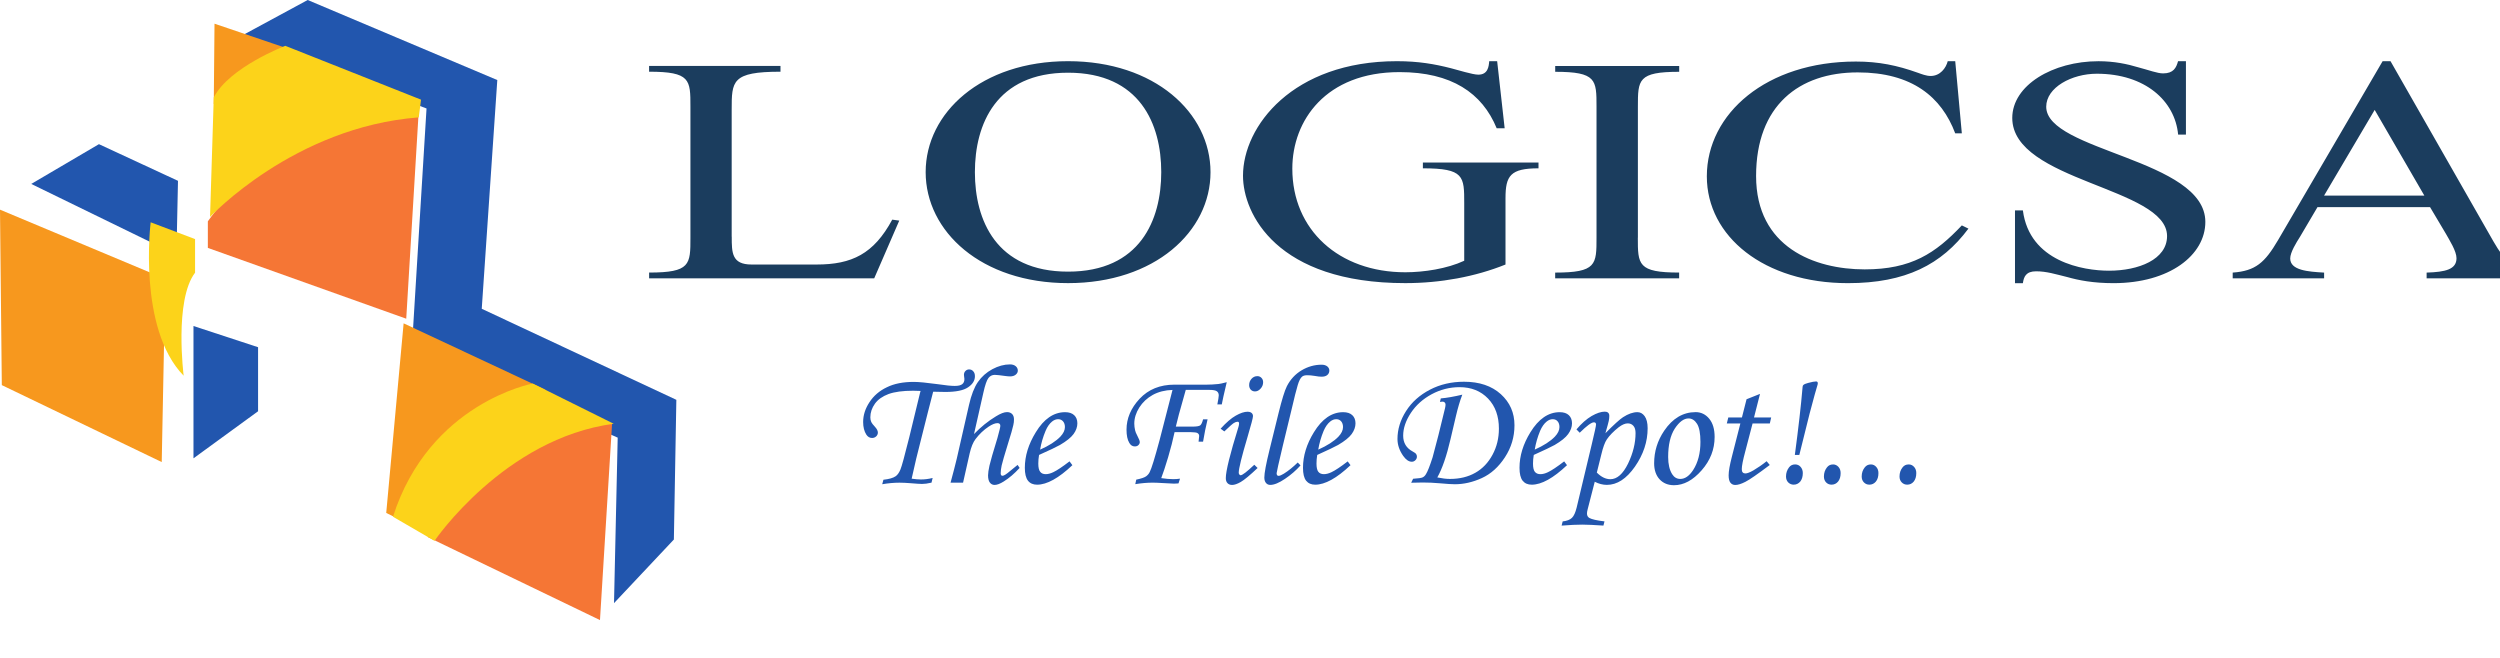 <svg xmlns="http://www.w3.org/2000/svg" width="400" height="105.303"><defs><clipPath id="a"><path d="M0 0h396v576H0V0z"/></clipPath><clipPath id="b"><path d="M0 0h396v576H0V0z"/></clipPath></defs><path d="M49.23 0l-11 5.953 30.015 11.404-2.34 38.236 32.926 14.43-.59 26.48 9.578-10.18.397-22.35L77.08 49.406l2.488-36.597L49.23 0zM15.83 23.066L5 29.43l23.228 11.327.25-11.824-12.648-5.867zM30.956 52.162v21.17l10.335-7.53V55.554l-10.334-3.392z" fill="#2256ae"/><g clip-path="url(#a)" transform="matrix(4.8 0 0 -4.8 -1019 1414.5)"><path d="M232.694 280.562l-.403-6.544-5.74 2.768s2.04 3.625 6.144 3.776" fill="#f57635"/><path d="M225.746 283.91l-.58-6.32.303-.15s1.787 3.927 5.008 4.255l-4.732 2.215z" fill="#f7981e"/><path d="M232.747 280.563l-2.696 1.34s-3.444-.636-4.66-4.44l1.384-.804s2.326 3.418 5.973 3.903" fill="#fcd31a"/><path d="M226.25 290.996l-.417-6.932-6.613 2.36v.885s2.607 3.907 7.03 3.686" fill="#f57635"/><path d="M219.442 293.898l-.025-2.68s1.45 1.647 2.852 1.72l-2.828.96z" fill="#f7981e"/><path d="M226.325 291.366l-4.523 1.794s-1.868-.712-2.385-1.72l-.124-3.985s2.798 3.003 6.958 3.32l.075.59z" fill="#fcd31a"/></g><path d="M0 33.546L.29 61.62l25.586 12.312.573-29.31L0 33.545z" fill="#f7981e"/><g clip-path="url(#b)" transform="matrix(4.8 0 0 -4.8 -1019 1414.5)"><path d="M217.314 287.278s-.44-3.538 1.1-5.115c0 0-.32 2.516.38 3.435v1.12l-1.48.56z" fill="#fcd31a"/><path d="M236.683 286.8c0-.534 0-.93.66-.93h2.17c1.17 0 1.904.352 2.52 1.496l.234-.032-.835-1.924h-7.503v.192c1.377 0 1.377.267 1.377 1.166v4.363c0 .9 0 1.166-1.378 1.166v.192h4.38v-.192c-1.627 0-1.627-.31-1.627-1.273V286.8zM251 288.95c0 1.592-.703 3.314-3.106 3.314s-3.106-1.722-3.106-3.315.703-3.316 3.106-3.316S251 287.357 251 288.95m-7.853 0c0 1.978 1.86 3.698 4.747 3.698 2.887 0 4.748-1.72 4.748-3.7 0-1.977-1.86-3.698-4.748-3.698-2.887 0-4.747 1.72-4.747 3.7M262.475 285.87c-1.012-.408-2.17-.62-3.34-.62-4.295 0-5.41 2.32-5.41 3.58 0 1.648 1.658 3.818 5.13 3.818.72 0 1.26-.096 1.803-.235.22-.054.718-.214.91-.214.32 0 .35.267.364.448h.265l.25-2.235h-.266c-.482 1.177-1.507 1.872-3.237 1.872-2.46 0-3.575-1.615-3.575-3.218 0-2.043 1.554-3.454 3.766-3.454.615 0 1.392.117 1.964.384v1.914c0 .9 0 1.167-1.378 1.167v.193h3.854v-.193c-.937 0-1.1-.246-1.1-.995v-2.213zM266.886 286.767c0-.898 0-1.165 1.377-1.165v-.193h-4.132v.192c1.378 0 1.378.267 1.378 1.165v4.363c0 .898 0 1.165-1.377 1.165v.193h4.133v-.193c-1.377 0-1.377-.267-1.377-1.165v-4.363zM277.686 290.242h-.22c-.454 1.21-1.436 2.032-3.252 2.032-1.95 0-3.386-1.1-3.386-3.454 0-2.374 1.948-3.112 3.62-3.112 1.553 0 2.358.535 3.238 1.466l.22-.107c-.894-1.198-2.095-1.818-4.016-1.818-2.798 0-4.704 1.56-4.704 3.56 0 2.095 1.993 3.827 4.968 3.827.762 0 1.378-.128 2.066-.374.118-.042.28-.107.426-.107.32 0 .513.267.57.492h.25l.22-2.406zM285.16 290.2h-.264c-.103 1.123-1.1 2.03-2.71 2.03-.837 0-1.687-.458-1.687-1.1 0-1.486 5.304-1.742 5.304-3.838 0-1.112-1.2-2.043-3.062-2.043-.675 0-1.158.095-1.54.203-.395.096-.688.192-1.04.192-.337 0-.41-.182-.44-.396h-.263v2.426h.263c.22-1.71 2.008-2.01 2.872-2.01.982 0 1.934.374 1.934 1.155 0 1.626-5.16 1.818-5.16 3.936 0 1.09 1.35 1.892 2.874 1.892.527 0 .966-.095 1.32-.202.365-.096.643-.204.834-.204.35 0 .44.193.498.406h.263V290.2zM291.447 291.023l-1.686-2.855h3.342l-1.655 2.855zm-1.906-3.24l-.586-.994c-.117-.183-.323-.514-.323-.718.002-.395.59-.44 1.13-.47v-.192h-3.047v.192c.763.054 1.07.332 1.51 1.08l3.487 5.966h.264l3.297-5.774c.368-.64.646-1.24 1.73-1.272v-.192h-3.824v.192c.63.02.996.106.996.48 0 .236-.234.6-.353.813l-.528.888h-3.75z" fill="#1b3d5e"/><path d="M243.38 278.757l-.038-.158c-.128-.03-.234-.043-.316-.043-.077 0-.206.01-.387.025-.137.01-.257.017-.365.017-.186 0-.378-.018-.575-.052l.04.15c.187.02.324.058.41.118.06.043.113.117.156.22.044.103.143.465.297 1.084l.356 1.468.02.07c-.11.005-.193.007-.248.007-.345 0-.618-.037-.82-.11-.2-.075-.354-.182-.454-.322-.1-.14-.153-.292-.153-.455 0-.057.01-.11.032-.158.014-.033.056-.087.124-.16.064-.07.095-.132.095-.19 0-.05-.02-.092-.056-.127-.038-.035-.084-.053-.136-.053-.08 0-.144.037-.193.112-.07.11-.106.25-.106.42 0 .227.07.447.212.662.14.214.333.38.58.497.243.12.542.178.895.178.168 0 .435-.026.8-.076.262-.04.452-.058.568-.058.118 0 .2.02.25.06.048.04.07.093.07.16 0 .013 0 .04-.008.08l-.007.07c0 .052.017.095.05.128.035.035.075.052.12.052.06 0 .105-.02.14-.062.04-.042.056-.097.056-.166 0-.142-.076-.265-.227-.367-.15-.104-.404-.156-.758-.156-.128 0-.262.003-.407.008-.02-.067-.077-.293-.175-.68l-.242-.962-.147-.587-.153-.67c.124-.018.227-.026.31-.026.125 0 .255.016.39.05M246.212 279.19l.067-.1c-.174-.19-.35-.34-.53-.452-.123-.077-.224-.115-.304-.115-.065 0-.117.026-.158.078-.04.053-.06.132-.06.242 0 .074.016.183.047.325.032.143.12.448.265.918.064.232.097.367.097.405 0 .062-.033.092-.096.092-.077 0-.177-.04-.294-.117-.165-.11-.31-.247-.437-.415-.082-.107-.146-.266-.195-.476l-.22-.976h-.417c.088.326.158.592.207.8l.408 1.79c.075.332.174.586.297.765.123.178.283.32.48.427.2.107.395.16.59.16.08 0 .142-.02.19-.06.046-.038.07-.088.07-.148 0-.05-.023-.096-.07-.134-.046-.038-.108-.058-.186-.058-.046 0-.104.005-.175.015-.163.023-.275.036-.337.036-.086 0-.157-.035-.21-.103-.056-.07-.113-.233-.17-.49l-.312-1.38c.224.233.466.43.73.59.152.094.276.142.37.142.073 0 .13-.023.172-.066.04-.042.06-.102.06-.178 0-.063-.006-.127-.022-.19-.023-.11-.08-.31-.172-.6-.123-.397-.194-.646-.216-.743-.02-.096-.033-.182-.033-.26 0-.028.004-.05.015-.064.01-.015.025-.022.046-.022.046 0 .128.052.25.157l.252.205M246.963 279.7c.3.133.523.277.673.432.102.108.153.215.153.32 0 .08-.022.145-.064.192-.042.048-.096.07-.163.07-.068 0-.135-.025-.2-.077-.086-.07-.16-.173-.218-.312-.086-.205-.147-.414-.182-.626m.983-.393l.093-.125c-.458-.433-.85-.65-1.176-.65-.133 0-.234.044-.304.133-.07.09-.105.233-.105.43 0 .396.122.79.365 1.184.27.446.598.67.977.67.132 0 .233-.034.303-.1.07-.066.106-.157.106-.272 0-.12-.042-.24-.127-.357-.085-.116-.236-.237-.453-.364-.108-.062-.34-.172-.697-.332-.017-.1-.025-.196-.025-.288 0-.13.02-.223.064-.275.04-.052.102-.078.182-.078.077 0 .162.022.253.066.123.058.304.178.54.36M253.02 281.208h-.15c.03.156.047.256.047.3 0 .062-.022.108-.065.138-.043.03-.123.045-.242.045h-.793l-.093-.332c-.105-.363-.185-.66-.238-.892h.55c.133 0 .22.013.26.04.038.026.07.094.098.202h.15c-.058-.238-.107-.484-.15-.743h-.15c.013.108.02.17.02.19 0 .046-.023.08-.068.102-.026.013-.098.022-.214.025h-.538c-.055-.258-.126-.538-.215-.837-.09-.3-.166-.532-.23-.696.15-.023.283-.034.4-.034.077 0 .152.005.226.016l-.05-.158c-.054-.006-.105-.008-.15-.008-.042 0-.17.006-.386.02-.13.008-.238.013-.327.013-.18 0-.374-.017-.578-.05l.032.15c.166.035.276.072.33.112.053.04.094.087.12.144.06.114.168.467.327 1.058l.432 1.677c-.25-.007-.47-.063-.66-.167-.186-.104-.336-.244-.448-.42-.11-.176-.166-.355-.166-.536 0-.072.01-.146.027-.223.008-.043.034-.104.076-.185.053-.1.08-.168.08-.207 0-.04-.016-.073-.048-.103-.03-.03-.07-.042-.12-.042-.074 0-.135.038-.18.116-.064.104-.094.252-.094.443 0 .373.145.717.437 1.03.294.313.68.47 1.16.47h1.075c.118 0 .25.007.394.022.04.003.134.023.275.06-.092-.387-.148-.635-.166-.742M254.2 282.15c.058 0 .104-.02.14-.058.037-.038.056-.086.056-.145 0-.08-.028-.153-.085-.214-.055-.062-.117-.093-.187-.093-.055 0-.102.02-.14.058-.035.04-.054.09-.054.152 0 .083.027.153.08.212.053.058.116.087.19.087m-1.096-1.843l-.125.092c.185.203.353.35.505.435.153.087.284.13.39.13.06 0 .105-.013.137-.04.03-.026.047-.06.047-.107 0-.054-.06-.284-.18-.688-.197-.662-.295-1.06-.295-1.196 0-.024.007-.045.02-.06.013-.017.026-.026.042-.026.06 0 .21.117.457.35l.11-.108c-.257-.243-.442-.397-.56-.465-.117-.068-.214-.1-.288-.1-.065 0-.116.018-.154.058-.04.04-.058.097-.058.17 0 .232.14.8.422 1.707.013.043.02.082.02.115 0 .037-.017.057-.05.057-.036 0-.08-.015-.126-.044-.048-.03-.152-.123-.316-.28M255.547 279.274l.095-.1c-.146-.164-.318-.314-.517-.448-.2-.135-.363-.202-.49-.202-.06 0-.106.02-.144.065-.036.043-.055.103-.055.18 0 .148.057.456.173.925l.302 1.227c.11.443.2.74.276.892.116.227.28.404.49.53.21.125.434.188.668.188.08 0 .144-.02.19-.057.045-.038.068-.084.068-.138 0-.06-.022-.11-.067-.148-.043-.038-.108-.057-.192-.057-.055 0-.133.008-.233.027-.09.015-.17.022-.246.022-.076 0-.133-.015-.17-.047-.055-.044-.102-.138-.145-.28-.045-.144-.115-.425-.213-.846l-.284-1.173c-.14-.586-.207-.892-.207-.918 0-.06.022-.09.064-.09.04 0 .1.024.178.073.153.096.305.22.46.37" fill="#2256ae"/><path d="M256.234 279.7c.298.133.522.277.672.432.102.108.153.215.153.32 0 .08-.022.145-.063.192-.042.048-.096.07-.163.07-.07 0-.135-.025-.2-.077-.087-.07-.16-.173-.22-.312-.085-.205-.145-.414-.18-.626m.983-.393l.093-.125c-.458-.433-.85-.65-1.176-.65-.132 0-.233.044-.304.133-.07.09-.104.233-.104.43 0 .396.12.79.363 1.184.272.446.598.67.976.67.134 0 .235-.034.305-.1s.106-.157.106-.272c0-.12-.043-.24-.127-.357-.085-.116-.236-.237-.453-.364-.11-.062-.342-.172-.696-.332-.016-.1-.024-.196-.024-.288 0-.13.02-.223.062-.275.042-.052.104-.078.184-.078.078 0 .162.022.254.066.123.058.304.178.54.36M260.29 281.29l.028.117c.203.017.442.06.717.125-.08-.207-.148-.442-.21-.704l-.183-.78c-.13-.562-.278-.988-.44-1.275.158-.033.298-.05.42-.05.324 0 .607.068.848.206.24.136.43.336.572.6.142.262.213.552.213.87 0 .416-.12.75-.362 1.003-.243.253-.56.38-.95.38-.328 0-.64-.08-.932-.237-.29-.157-.522-.365-.692-.623-.17-.26-.255-.51-.255-.756 0-.24.106-.415.315-.527.06-.033.1-.06.116-.085.018-.024.027-.054.027-.088 0-.044-.016-.084-.05-.118-.035-.035-.074-.052-.12-.052-.1 0-.195.065-.288.196-.127.182-.19.37-.19.562 0 .32.094.63.285.93.19.3.456.536.797.714.34.177.72.265 1.136.265.513 0 .92-.138 1.226-.413.304-.276.456-.62.456-1.038 0-.388-.106-.743-.318-1.067-.212-.325-.468-.555-.77-.693-.3-.137-.6-.206-.898-.206-.097 0-.264.01-.502.032-.2.018-.392.026-.572.026-.083 0-.212-.002-.383-.008l.064.133c.172.01.278.026.32.047.042.02.078.055.107.104.056.087.13.275.223.564l.192.73.223.912c.01.045.016.083.016.115 0 .03-.01.055-.028.072-.018.018-.044.027-.078.027-.013 0-.04-.004-.078-.01M263.448 279.7c.298.133.522.277.672.432.102.108.153.215.153.32 0 .08-.02.145-.062.192-.04.048-.095.07-.162.07-.07 0-.136-.025-.2-.077-.088-.07-.16-.173-.22-.312-.085-.205-.145-.414-.18-.626m.983-.393l.093-.125c-.457-.433-.85-.65-1.175-.65-.132 0-.233.044-.304.133-.07.09-.104.233-.104.43 0 .396.12.79.363 1.184.273.446.6.67.977.67.133 0 .235-.034.304-.1.07-.066.106-.157.106-.272 0-.12-.043-.24-.128-.357-.083-.116-.234-.237-.45-.364-.11-.062-.343-.172-.697-.332-.017-.1-.025-.196-.025-.288 0-.13.02-.223.062-.275.042-.052.104-.078.184-.078.078 0 .162.022.253.066.123.058.303.178.54.36M265.52 278.934c.146-.147.297-.22.45-.22.224 0 .42.174.59.52.167.348.25.687.25 1.017 0 .106-.023.187-.07.24-.048.056-.112.084-.19.084-.09 0-.19-.044-.303-.13-.172-.137-.303-.27-.395-.405-.065-.097-.127-.264-.183-.502l-.15-.604zm-.57 1.328l-.11.112c.17.2.34.35.507.447.168.096.314.145.438.145.046 0 .083-.01.11-.035.027-.024.04-.058.04-.104 0-.054-.005-.11-.018-.17-.01-.056-.05-.193-.112-.41.285.288.48.464.585.532.175.114.337.17.483.17.094 0 .175-.044.24-.133.065-.09.1-.224.1-.404 0-.448-.143-.876-.424-1.28-.283-.405-.595-.607-.935-.607-.134 0-.27.035-.404.104l-.237-.92c-.015-.056-.022-.102-.022-.137 0-.07.027-.12.08-.15.08-.045.247-.084.504-.114l-.036-.14c-.3.02-.536.032-.706.032-.177 0-.407-.01-.688-.033l.036.14c.142.016.244.055.31.12.064.062.114.176.155.338l.505 2.115c.094.393.142.612.142.657 0 .048-.024.073-.07.073-.083 0-.24-.116-.473-.346M268.577 280.74c-.158 0-.31-.114-.46-.34-.147-.23-.22-.544-.22-.945 0-.244.046-.437.136-.577.066-.103.156-.155.268-.155.157 0 .298.098.427.293.164.253.245.567.245.942 0 .282-.038.482-.113.602-.076.12-.17.18-.283.18m.236.21c.18 0 .333-.074.453-.22.12-.145.18-.348.18-.607 0-.414-.144-.785-.434-1.114-.29-.33-.596-.495-.92-.495-.197 0-.358.065-.48.196-.12.13-.182.31-.182.534 0 .392.11.754.335 1.086.28.412.628.62 1.048.62M270.512 281.38l.447.178-.2-.785h.572l-.045-.2h-.575l-.246-.942c-.075-.28-.114-.473-.114-.583 0-.05.01-.085.032-.108.02-.023.05-.034.087-.034.058 0 .147.033.265.1.155.092.303.193.444.308l.105-.126c-.406-.306-.678-.494-.816-.563-.138-.07-.248-.103-.332-.103-.07 0-.122.025-.163.075-.04.05-.06.133-.06.246 0 .135.036.34.107.617l.284 1.112h-.452l.05.2h.454l.154.607zM272.27 279.524h-.15c.118.887.205 1.64.257 2.255 0 .035.01.06.025.074.027.026.08.05.16.07.125.034.215.05.265.05.038 0 .058-.02.058-.06 0-.025-.008-.06-.023-.102-.025-.07-.107-.374-.25-.91l-.343-1.378zm-.14-.317c.072 0 .133-.027.182-.082.048-.055.073-.123.073-.207 0-.12-.03-.214-.086-.284-.06-.067-.13-.102-.218-.102-.07 0-.133.026-.183.076-.05.052-.073.117-.073.197 0 .116.035.218.102.305.05.065.116.097.2.097M273.39 279.207c.073 0 .133-.028.183-.082.05-.055.073-.124.073-.207 0-.12-.028-.214-.086-.284-.057-.068-.13-.102-.216-.102-.073 0-.134.026-.183.076-.048.05-.072.117-.072.196 0 .117.034.22.102.305.05.065.116.097.2.097M274.65 279.207c.074 0 .133-.028.182-.082.05-.055.074-.124.074-.207 0-.12-.028-.214-.086-.284-.058-.068-.13-.102-.216-.102-.073 0-.133.026-.182.076-.05.05-.074.117-.074.196 0 .117.034.22.103.305.05.065.118.097.2.097M275.912 279.207c.073 0 .133-.028.182-.082.05-.055.074-.124.074-.207 0-.12-.03-.214-.086-.284-.057-.068-.13-.102-.217-.102-.072 0-.133.026-.182.076-.05.05-.074.117-.074.196 0 .117.034.22.102.305.05.065.117.097.2.097" fill="#2256ae"/></g></svg>